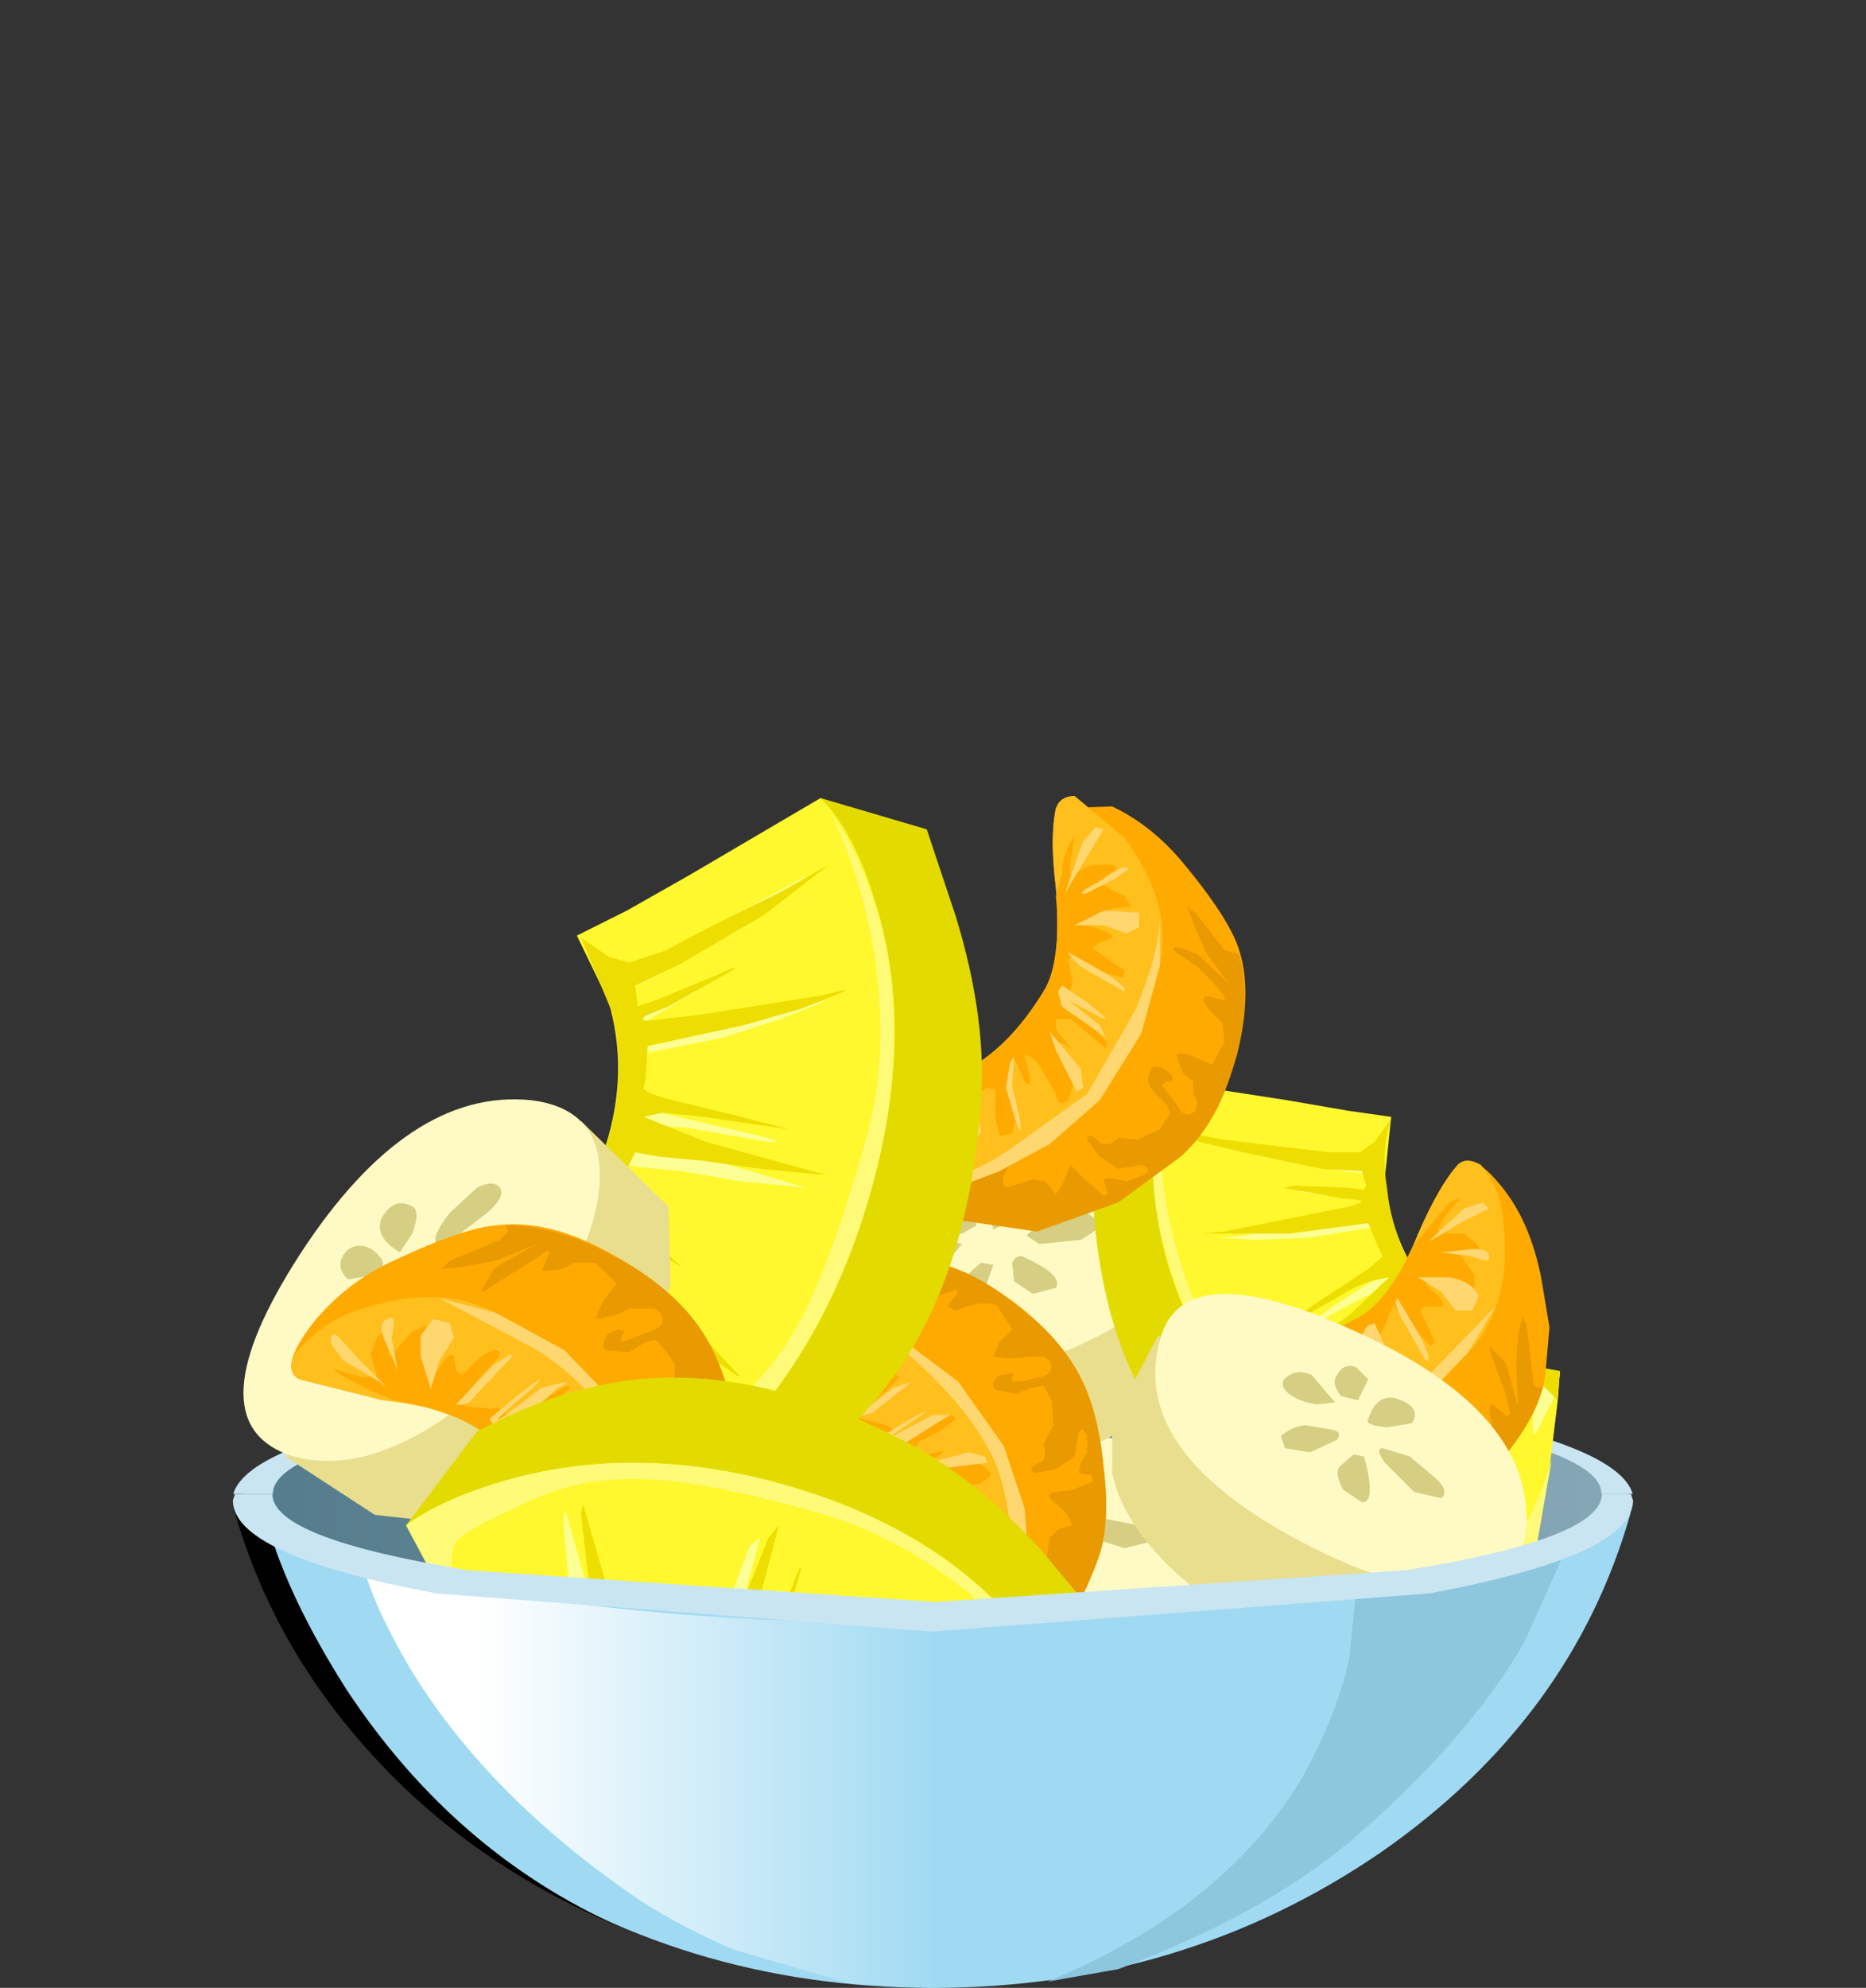 <?xml version="1.0" encoding="UTF-8" standalone="no"?>
<svg xmlns:xlink="http://www.w3.org/1999/xlink" height="47.7px" width="44.8px" xmlns="http://www.w3.org/2000/svg">
  <rect width="100%" height="100%" fill="#333333" stroke="none"/>
  <g transform="matrix(1.0, 0.0, 0.0, 1.0, 0.0, 0.0)">
    <use height="28.6" transform="matrix(1.0, 0.0, 0.0, 1.0, 5.6, 19.1)" width="33.6" xlink:href="#shape0"/>
    <use height="13.6" transform="matrix(0.75, 0.0, 0.0, 0.75, 8.7, 37.5)" width="23.65" xlink:href="#sprite0"/>
    <use height="13.45" transform="matrix(0.75, 0.0, 0.0, 0.75, 5.6, 36.15)" width="12.4" xlink:href="#sprite1"/>
    <use height="3.25" transform="matrix(0.999, 0.0, 0.0, 1.015, 5.591, 35.851)" width="33.65" xlink:href="#shape3"/>
  </g>
  <defs>
    <g id="shape0" transform="matrix(1.0, 0.0, 0.0, 1.0, -5.6, -19.1)">
      <path d="M34.25 33.9 Q39.15 34.8 39.15 36.15 39.15 37.4 34.25 38.35 L22.5 39.25 10.65 38.35 Q5.8 37.45 5.8 36.15 5.8 34.8 10.65 33.9 L22.5 33.0 34.25 33.9" fill="url(#gradient0)" fill-rule="evenodd" stroke="none"/>
      <path d="M39.2 35.85 L38.45 35.85 Q38.45 34.8 33.8 34.05 L22.5 33.3 11.25 34.05 Q6.55 34.8 6.55 35.85 L5.6 35.85 Q5.95 34.65 10.8 33.8 L22.4 32.95 34.05 33.8 Q38.85 34.65 39.2 35.85" fill="#c9e5f2" fill-rule="evenodd" stroke="none"/>
      <path d="M23.45 36.4 L29.85 37.65 29.2 40.25 27.75 41.25 23.25 41.55 Q21.2 41.1 20.25 39.95 L19.75 38.9 19.8 36.55 23.45 36.4" fill="#e8de8e" fill-rule="evenodd" stroke="none"/>
      <path d="M29.7 36.5 Q30.35 37.85 29.1 38.7 27.9 39.4 25.8 39.45 20.5 39.5 19.9 36.6 19.5 34.45 24.0 34.3 28.5 34.2 29.7 36.5" fill="#fffac4" fill-rule="evenodd" stroke="none"/>
      <path d="M27.6 37.0 L27.0 37.15 26.05 36.85 Q25.65 36.65 25.85 36.55 L26.55 36.45 27.35 36.6 Q27.75 36.75 27.6 37.0" fill="#d6ce83" fill-rule="evenodd" stroke="none"/>
      <path d="M25.5 36.95 Q26.4 37.7 25.95 37.95 L25.45 37.9 Q25.1 37.65 25.1 37.4 25.1 37.15 25.25 37.0 25.4 36.8 25.5 36.95" fill="#d6ce83" fill-rule="evenodd" stroke="none"/>
      <path d="M24.75 36.85 L24.3 37.4 23.7 37.6 23.55 37.35 23.65 37.2 24.0 36.9 Q24.25 36.75 24.55 36.7 24.85 36.65 24.75 36.85" fill="#d6ce83" fill-rule="evenodd" stroke="none"/>
      <path d="M24.3 36.1 L23.9 36.3 23.15 36.35 Q22.9 36.25 23.1 36.0 23.25 35.75 23.55 35.75 23.8 35.75 24.3 36.1" fill="#d6ce83" fill-rule="evenodd" stroke="none"/>
      <path d="M24.85 35.8 L24.4 35.85 Q24.0 35.75 24.05 35.45 24.1 35.15 24.4 35.1 L24.8 35.25 Q25.0 35.4 24.85 35.8" fill="#d6ce83" fill-rule="evenodd" stroke="none"/>
      <path d="M26.25 35.7 L25.7 36.05 Q25.2 36.25 25.2 36.05 25.2 35.4 25.6 35.35 26.2 35.25 26.25 35.7" fill="#d6ce83" fill-rule="evenodd" stroke="none"/>
      <path d="M22.45 30.45 L28.8 29.1 29.25 31.75 28.35 33.2 Q26.85 34.8 24.3 35.25 22.2 35.7 20.9 34.95 L19.95 34.2 19.15 32.0 22.45 30.45" fill="#e8de8e" fill-rule="evenodd" stroke="none"/>
      <path d="M28.2 28.1 Q29.35 29.1 28.5 30.3 27.7 31.5 25.75 32.35 20.9 34.5 19.2 32.05 18.0 30.25 22.1 28.35 26.25 26.4 28.2 28.1" fill="#fffac4" fill-rule="evenodd" stroke="none"/>
      <path d="M26.5 29.4 L25.95 29.75 24.95 29.85 24.65 29.65 Q24.75 29.5 25.25 29.25 L26.1 29.1 26.5 29.4" fill="#d6ce83" fill-rule="evenodd" stroke="none"/>
      <path d="M24.55 30.15 Q25.55 30.6 25.35 30.9 L24.8 31.05 24.35 30.75 24.3 30.3 Q24.4 30.1 24.55 30.15" fill="#d6ce83" fill-rule="evenodd" stroke="none"/>
      <path d="M23.85 30.35 L23.6 31.05 23.15 31.45 22.85 31.35 22.9 31.15 23.1 30.7 23.55 30.3 23.85 30.35" fill="#d6ce83" fill-rule="evenodd" stroke="none"/>
      <path d="M23.1 29.85 L22.8 30.2 22.1 30.55 Q21.85 30.55 21.9 30.25 L22.2 29.85 22.65 29.75 23.1 29.85" fill="#d6ce83" fill-rule="evenodd" stroke="none"/>
      <path d="M23.45 29.4 L23.1 29.6 Q22.7 29.65 22.6 29.35 22.5 29.1 22.8 28.95 L23.2 28.85 23.45 29.4" fill="#d6ce83" fill-rule="evenodd" stroke="none"/>
      <path d="M24.7 28.7 L24.4 29.25 23.85 29.5 Q23.65 28.85 24.0 28.65 L24.7 28.7" fill="#d6ce83" fill-rule="evenodd" stroke="none"/>
      <path d="M21.9 30.2 Q23.05 30.3 24.35 31.25 25.65 32.25 26.1 33.4 26.4 34.15 26.5 35.25 26.65 36.5 26.4 37.3 25.8 39.0 24.95 39.7 L23.1 39.8 Q22.55 39.45 22.2 37.3 21.95 36.1 21.15 34.9 20.65 34.2 18.95 33.65 L17.25 32.95 Q16.8 32.6 17.7 31.7 18.45 31.0 19.65 30.6 L21.9 30.2" fill="#ffaa00" fill-rule="evenodd" stroke="none"/>
      <path d="M25.2 32.65 L25.05 32.55 24.8 32.55 24.25 32.6 23.85 32.55 24.0 32.2 24.3 31.9 23.95 31.35 Q23.75 31.2 23.2 31.35 L22.95 31.45 22.75 31.35 23.0 31.0 22.95 30.95 22.5 31.1 Q22.3 31.15 21.6 31.55 21.3 31.7 21.45 31.5 L21.75 31.2 22.7 30.75 21.8 30.95 21.05 31.0 20.6 30.95 Q20.55 30.9 20.8 30.8 L21.95 30.55 22.2 30.25 Q23.3 30.4 24.45 31.35 25.65 32.25 26.1 33.4 26.4 34.15 26.5 35.25 26.65 36.5 26.4 37.3 25.8 39.0 24.95 39.7 L23.1 39.8 22.95 39.65 Q22.95 39.1 23.55 38.15 L24.3 37.1 Q24.45 36.9 24.75 37.45 L25.1 37.6 25.2 36.9 25.4 36.7 25.75 36.6 25.6 36.3 25.2 35.95 Q25.15 35.8 25.35 35.8 L25.75 35.75 26.25 35.55 26.2 35.4 25.9 35.35 25.95 35.1 26.1 34.85 26.1 34.45 26.0 34.3 25.9 34.35 25.8 34.95 25.35 35.25 24.85 35.35 Q24.6 35.25 25.05 35.05 L25.1 34.85 25.05 34.65 25.3 34.2 25.25 33.6 25.05 33.25 24.75 33.3 24.4 33.45 23.9 33.35 Q23.75 33.2 24.0 33.0 L24.35 32.95 24.3 33.05 24.3 33.15 24.55 33.15 24.9 33.05 Q25.35 33.0 25.2 32.65" fill="#e89a00" fill-rule="evenodd" stroke="none"/>
      <path d="M21.6 32.1 L23.0 33.15 24.1 34.7 24.6 36.2 24.7 37.6 24.65 39.1 Q24.45 39.8 23.85 40.05 L23.1 39.8 Q22.55 39.45 22.2 37.3 21.95 36.1 21.15 34.9 20.65 34.2 18.95 33.65 L17.25 32.95 Q17.0 32.75 17.1 32.4 17.6 31.9 18.5 31.65 20.4 31.2 21.6 32.1" fill="#ffbf1c" fill-rule="evenodd" stroke="none"/>
      <path d="M22.85 33.95 L22.95 34.05 22.55 34.35 22.05 34.6 21.9 34.9 22.05 34.95 22.7 34.8 22.5 34.95 Q22.3 35.05 22.4 35.1 L22.8 35.1 23.35 35.1 Q23.7 35.15 23.8 35.4 L23.55 35.6 22.75 35.7 Q22.25 35.85 22.4 35.9 23.2 36.1 23.0 36.2 L22.55 36.15 22.4 36.2 Q22.6 36.5 23.25 36.6 L23.7 36.7 24.0 36.95 Q24.15 37.2 23.95 37.25 L23.5 37.2 22.9 36.9 22.75 37.05 22.8 37.4 Q22.95 37.65 22.75 37.65 L22.65 37.55 22.8 37.75 23.35 38.4 23.55 38.8 Q23.1 38.9 23.05 38.55 L22.75 38.1 22.65 38.3 22.65 38.65 22.45 38.5 22.2 37.3 Q21.95 36.1 21.15 34.9 20.7 34.25 19.2 33.75 L18.7 33.45 17.95 32.8 18.9 33.15 18.8 32.6 19.0 32.25 Q19.2 32.1 19.2 32.4 L19.2 32.7 19.35 32.6 Q19.5 32.4 19.8 32.25 L20.1 32.2 19.95 32.6 19.95 33.15 20.1 33.35 20.4 33.0 20.6 32.95 20.65 33.3 20.75 33.4 21.45 32.95 21.6 33.05 21.3 33.35 20.8 33.75 Q20.55 34.0 20.7 34.05 L21.3 34.2 21.5 34.35 21.55 34.5 Q21.55 34.75 21.75 34.6 L22.4 34.2 22.85 33.95" fill="#ffaa00" fill-rule="evenodd" stroke="none"/>
      <path d="M21.6 32.1 L23.0 33.15 24.1 34.7 24.6 36.2 24.7 37.6 24.65 39.1 Q24.45 39.8 23.85 40.05 L23.2 39.85 24.1 39.35 Q24.55 38.8 24.3 37.0 24.15 35.55 23.8 34.9 23.35 34.0 22.4 33.05 21.3 31.95 20.45 31.65 21.15 31.75 21.6 32.1" fill="#ffd770" fill-rule="evenodd" stroke="none"/>
      <path d="M18.15 32.1 L18.6 32.7 19.1 33.45 18.9 33.25 18.2 32.65 18.0 32.25 Q18.0 32.0 18.15 32.1" fill="#ffd770" fill-rule="evenodd" stroke="none"/>
      <path d="M19.25 31.9 Q19.45 31.85 19.35 32.3 L19.35 33.1 19.2 32.6 Q19.1 31.95 19.25 31.9" fill="#ffd770" fill-rule="evenodd" stroke="none"/>
      <path d="M20.25 32.1 L20.6 32.2 20.65 32.55 20.25 33.0 20.0 33.5 20.0 33.6 19.9 32.85 Q19.95 32.25 20.25 32.1" fill="#ffd770" fill-rule="evenodd" stroke="none"/>
      <path d="M20.55 34.0 L21.45 33.3 21.9 33.15 20.95 33.9 20.55 34.0" fill="#ffd770" fill-rule="evenodd" stroke="none"/>
      <path d="M21.2 34.45 L21.85 34.05 22.25 33.85 22.2 33.9 Q21.1 34.65 21.55 34.4 L22.4 33.95 22.8 33.95 21.7 34.65 21.3 34.6 21.2 34.45" fill="#ffd770" fill-rule="evenodd" stroke="none"/>
      <path d="M22.1 35.15 L23.25 34.85 23.65 34.95 23.7 35.1 22.5 35.25 22.1 35.15" fill="#ffd770" fill-rule="evenodd" stroke="none"/>
      <path d="M22.35 36.2 L22.95 36.45 23.8 36.6 24.0 36.75 23.8 36.75 22.95 36.65 22.35 36.2" fill="#ffd770" fill-rule="evenodd" stroke="none"/>
      <path d="M22.7 37.55 L23.4 38.15 23.6 38.35 23.8 38.7 Q23.85 39.0 23.5 38.55 L22.8 37.9 22.65 37.65 Q22.5 37.45 22.7 37.55" fill="#ffd770" fill-rule="evenodd" stroke="none"/>
      <path d="M23.05 37.45 L23.65 37.65 23.85 37.85 Q23.85 38.0 23.65 37.95 L22.95 37.55 22.85 37.45 23.05 37.45" fill="#ffd770" fill-rule="evenodd" stroke="none"/>
      <path d="M34.15 38.75 Q32.2 38.4 30.75 37.4 28.5 36.0 27.05 32.65 26.4 31.1 26.25 28.95 L26.25 27.15 28.05 25.85 36.7 38.2 34.15 38.75" fill="#e3db00" fill-rule="evenodd" stroke="none"/>
      <path d="M36.6 32.75 L37.45 32.9 37.4 33.6 37.2 35.25 36.7 38.2 34.4 37.6 Q31.8 36.45 29.85 33.85 27.75 31.0 27.7 28.15 L28.05 25.85 28.95 26.1 30.9 26.4 32.35 26.65 33.4 26.8 33.25 28.25 Q33.35 30.0 34.65 31.4 35.55 32.4 36.6 32.75" fill="#fff82e" fill-rule="evenodd" stroke="none"/>
      <path d="M36.7 38.2 L34.4 37.6 Q31.8 36.45 29.85 33.85 28.1 31.4 27.75 28.95 27.55 27.4 27.9 26.15 27.75 27.6 28.05 29.15 28.45 31.15 29.4 32.55 30.9 34.7 31.95 35.6 32.95 36.5 34.3 36.9 L36.0 37.2 Q36.65 37.0 37.25 35.05 L36.7 38.2" fill="#fffa78" fill-rule="evenodd" stroke="none"/>
      <path d="M36.0 33.1 Q35.85 33.0 35.65 33.3 L34.65 35.0 33.95 36.0 33.8 36.15 34.65 34.2 35.25 32.6 34.25 33.75 Q34.05 33.95 34.2 33.65 L34.6 32.95 Q34.9 32.25 34.65 31.8 L34.2 31.35 33.8 31.55 Q32.6 32.1 32.0 32.55 L31.1 33.0 Q30.45 33.3 30.85 33.1 L32.85 31.65 33.8 30.75 33.45 30.8 32.7 31.15 31.2 31.95 32.0 31.35 33.3 30.5 33.65 30.2 33.55 30.05 33.3 29.4 31.4 29.7 30.15 29.75 29.3 29.7 29.25 29.7 29.85 29.65 32.1 29.2 32.85 29.05 33.15 28.95 33.1 28.85 32.65 28.8 31.25 28.6 Q31.05 28.5 31.55 28.5 L32.8 28.65 33.2 28.65 33.2 28.5 33.15 28.2 32.2 28.1 30.3 27.75 29.25 27.45 28.75 27.25 29.8 27.45 32.3 27.75 33.25 27.65 Q33.15 29.75 34.65 31.4 35.9 32.75 37.25 32.9 L37.45 32.95 37.4 33.35 36.95 34.25 Q36.8 34.6 36.8 34.15 L36.85 33.45 36.6 33.8 36.0 35.25 Q35.5 36.15 35.7 35.3 L36.0 33.35 36.0 33.1" fill="#fbff94" fill-rule="evenodd" stroke="none"/>
      <path d="M36.15 33.75 L35.55 35.2 Q35.0 36.05 35.25 35.25 L35.6 33.3 35.55 33.0 Q35.4 32.95 35.2 33.25 L34.2 34.95 Q33.0 36.8 33.35 36.05 L34.2 34.1 34.8 32.5 33.8 33.6 Q33.6 33.85 33.75 33.55 L34.15 32.85 Q34.45 32.15 34.2 31.75 L33.75 31.25 33.35 31.5 Q32.15 32.0 31.55 32.45 L30.65 32.95 Q30.15 33.15 30.4 33.0 L32.4 31.55 33.35 30.65 Q32.7 30.75 32.25 31.05 L30.75 31.9 31.55 31.3 32.85 30.45 33.2 30.15 33.1 29.95 32.85 29.35 30.95 29.6 28.85 29.6 29.4 29.55 31.65 29.1 32.4 28.95 32.7 28.85 32.65 28.8 32.2 28.75 30.8 28.5 31.1 28.45 32.35 28.5 32.75 28.55 32.8 28.45 32.7 28.1 31.75 28.05 29.85 27.65 28.8 27.4 28.3 27.15 29.4 27.35 31.9 27.65 32.65 27.65 33.0 27.4 33.4 26.85 Q33.15 27.6 33.3 28.5 33.45 30.1 34.65 31.4 35.55 32.4 36.6 32.75 L37.45 32.9 37.4 33.6 37.05 33.25 36.5 34.2 Q36.35 34.5 36.35 34.05 L36.4 33.35 36.15 33.75" fill="#eddd00" fill-rule="evenodd" stroke="none"/>
      <path d="M36.15 28.6 Q36.75 29.4 37.0 30.65 L37.2 31.85 37.1 33.0 Q36.95 34.1 35.8 35.25 34.65 36.45 33.45 36.75 L31.55 36.9 29.5 36.5 Q27.9 35.7 27.3 34.8 26.75 33.9 27.45 33.0 27.75 32.55 30.05 32.35 31.3 32.3 32.55 31.65 33.4 31.2 34.05 29.6 34.55 28.45 35.0 27.95 35.4 27.6 36.15 28.6" fill="#ffaa00" fill-rule="evenodd" stroke="none"/>
      <path d="M36.45 32.0 L36.55 31.6 36.65 31.8 36.8 33.0 Q36.8 33.4 37.05 33.25 36.75 34.35 35.7 35.4 34.6 36.45 33.45 36.75 L31.55 36.9 29.5 36.5 Q27.9 35.7 27.3 34.8 26.75 33.9 27.45 33.0 L27.6 32.85 Q28.2 32.85 29.05 33.6 L29.95 34.5 Q30.25 34.65 29.6 34.9 29.35 35.1 29.4 35.25 L30.05 35.4 30.3 35.6 30.3 36.0 30.6 35.85 31.0 35.55 31.15 35.7 31.1 36.1 31.3 36.6 31.45 36.6 31.5 36.3 Q31.55 36.15 31.95 36.6 L32.4 36.6 32.55 36.55 32.5 36.4 31.95 36.2 31.7 35.75 31.65 35.25 Q31.8 35.1 31.95 35.45 32.0 35.7 32.35 35.55 L32.7 35.85 33.3 35.85 33.7 35.7 33.75 35.45 33.6 35.05 Q33.55 34.8 33.75 34.6 L33.95 34.55 34.1 34.7 34.2 34.95 34.1 35.1 33.9 34.95 Q33.75 35.15 33.9 35.55 33.9 36.0 34.3 35.9 L34.45 35.55 34.45 34.95 Q34.4 34.7 34.5 34.55 34.6 34.5 34.9 34.8 L35.15 35.15 Q35.3 35.25 35.7 34.85 35.95 34.65 35.8 34.1 35.7 33.7 35.85 33.7 L36.2 34.0 36.25 33.9 36.15 33.45 35.8 32.5 Q35.7 32.2 35.85 32.4 L36.15 32.7 36.45 33.75 36.4 32.75 36.45 32.0" fill="#e89a00" fill-rule="evenodd" stroke="none"/>
      <path d="M35.0 27.95 Q35.2 27.75 35.55 27.95 36.05 28.5 36.1 29.4 36.3 31.35 35.25 32.45 L34.05 33.7 Q33.3 34.3 32.4 34.55 L30.9 34.85 29.45 34.8 27.95 34.6 Q27.3 34.35 27.1 33.65 27.2 33.3 27.45 33.0 27.75 32.55 30.05 32.35 31.3 32.3 32.55 31.65 33.4 31.2 34.05 29.6 34.55 28.45 35.0 27.95" fill="#ffbf1c" fill-rule="evenodd" stroke="none"/>
      <path d="M34.35 29.4 L34.8 28.85 35.05 28.75 34.65 29.25 Q34.4 29.7 34.65 29.6 L35.15 29.6 35.45 29.85 Q35.65 30.05 35.25 30.0 L35.0 30.0 35.1 30.15 35.4 30.6 35.4 30.9 35.25 30.9 Q35.1 30.75 35.0 30.75 L34.2 30.8 Q34.8 31.3 34.6 31.35 L34.2 31.35 34.1 31.45 34.45 32.2 34.35 32.3 34.05 32.0 33.45 31.3 33.25 31.8 33.1 32.1 32.9 32.1 32.8 32.1 Q32.7 32.1 32.75 32.3 L33.15 33.0 33.3 33.45 33.15 33.55 32.95 33.05 32.75 32.55 32.5 32.4 32.4 32.55 32.4 33.2 Q32.3 32.65 32.2 32.85 L32.2 33.25 32.1 33.8 31.7 34.2 Q31.4 34.25 31.55 33.9 L31.55 33.15 31.4 32.75 31.2 33.15 31.05 33.3 31.15 32.85 31.1 32.7 Q30.8 32.85 30.6 33.45 L30.45 33.9 30.15 34.2 29.85 34.1 30.0 33.7 30.35 33.1 30.25 32.95 29.85 33.0 29.65 33.0 29.65 32.85 29.55 32.9 28.85 33.35 28.4 33.5 Q28.3 33.15 28.65 33.0 L29.25 32.85 29.25 32.75 29.0 32.7 28.65 32.65 Q28.55 32.6 28.8 32.45 L30.05 32.35 Q31.3 32.3 32.55 31.65 33.3 31.3 33.95 29.85 L34.35 29.4" fill="#ffaa00" fill-rule="evenodd" stroke="none"/>
      <path d="M27.95 34.6 Q27.3 34.35 27.1 33.65 L27.4 33.05 Q27.35 33.45 27.75 33.95 28.25 34.5 30.1 34.5 L32.25 34.25 Q33.25 33.9 34.2 33.1 L35.9 31.35 35.25 32.45 34.05 33.7 Q33.3 34.3 32.4 34.55 L30.9 34.85 29.45 34.8 27.95 34.6" fill="#ffd770" fill-rule="evenodd" stroke="none"/>
      <path d="M35.75 29.0 L35.05 29.35 34.3 29.8 34.5 29.6 35.15 29.0 35.6 28.85 35.75 29.0" fill="#ffd770" fill-rule="evenodd" stroke="none"/>
      <path d="M35.75 30.15 Q35.8 30.35 35.35 30.15 L34.6 30.05 35.1 30.0 Q35.75 29.9 35.75 30.15" fill="#ffd770" fill-rule="evenodd" stroke="none"/>
      <path d="M35.5 31.1 L35.35 31.45 34.95 31.45 34.6 31.0 34.05 30.65 34.8 30.65 Q35.35 30.75 35.5 31.1" fill="#ffd770" fill-rule="evenodd" stroke="none"/>
      <path d="M33.55 31.15 L34.15 32.15 34.3 32.55 Q34.3 32.75 34.2 32.6 L33.6 31.55 33.5 31.25 33.55 31.15" fill="#ffd770" fill-rule="evenodd" stroke="none"/>
      <path d="M33.0 31.75 L33.3 32.4 33.5 32.85 33.45 32.85 33.15 32.3 33.0 32.1 33.3 33.0 33.35 33.35 Q33.3 33.6 33.3 33.35 L33.0 32.8 32.7 32.2 Q32.7 31.95 32.85 31.8 L33.0 31.75" fill="#ffd770" fill-rule="evenodd" stroke="none"/>
      <path d="M32.15 32.55 L32.25 32.9 32.35 33.7 32.2 34.1 Q32.05 34.35 32.05 34.1 L32.1 33.0 32.15 32.55" fill="#ffd770" fill-rule="evenodd" stroke="none"/>
      <path d="M31.15 32.65 L30.75 33.2 30.5 34.05 30.4 34.2 30.4 34.05 30.6 33.2 30.95 32.7 Q31.4 32.4 31.15 32.65" fill="#ffd770" fill-rule="evenodd" stroke="none"/>
      <path d="M29.7 32.85 L29.05 33.45 28.5 33.8 Q28.25 33.8 28.65 33.45 L29.4 32.9 Q30.0 32.5 29.7 32.85" fill="#ffd770" fill-rule="evenodd" stroke="none"/>
      <path d="M29.8 33.15 L29.55 33.75 29.25 33.9 Q29.1 33.9 29.25 33.75 L29.7 33.05 Q29.75 32.9 29.85 33.0 L29.8 33.15" fill="#ffd770" fill-rule="evenodd" stroke="none"/>
      <path d="M29.7 22.65 Q30.1 23.7 29.7 25.3 29.25 26.85 28.35 27.75 L26.85 28.85 24.9 29.55 22.15 29.15 Q21.15 28.65 21.3 27.5 21.4 26.95 23.25 25.65 24.25 25.1 25.05 23.8 25.5 23.1 25.35 21.3 25.2 20.1 25.35 19.4 L26.7 19.35 Q27.65 19.8 28.4 20.7 29.4 21.9 29.7 22.65" fill="#ffaa00" fill-rule="evenodd" stroke="none"/>
      <path d="M29.4 22.8 L29.75 22.9 Q30.05 24.0 29.65 25.45 29.25 26.95 28.35 27.75 L26.85 28.85 24.9 29.55 22.15 29.15 Q21.15 28.65 21.3 27.5 L21.4 27.3 Q21.9 27.05 23.05 27.3 L24.3 27.6 24.35 27.8 24.15 28.1 Q24.0 28.35 24.15 28.5 L24.8 28.3 25.1 28.35 25.35 28.65 25.5 28.45 25.7 27.95 26.1 28.35 26.5 28.7 26.6 28.65 26.5 28.35 Q26.45 28.2 27.05 28.35 L27.45 28.2 Q27.7 28.05 27.4 27.95 L26.85 28.05 26.4 27.75 26.1 27.35 Q26.1 27.1 26.45 27.45 L26.65 27.45 26.85 27.3 27.3 27.35 27.85 27.1 28.1 26.7 28.0 26.5 27.7 26.2 Q27.5 25.95 27.6 25.75 27.65 25.5 27.95 25.65 L28.15 25.8 28.15 25.95 28.0 25.95 27.9 26.05 28.25 26.5 Q28.45 26.9 28.7 26.65 L28.75 26.45 28.65 26.25 28.65 25.95 28.4 25.75 28.25 25.35 Q28.25 25.2 28.65 25.35 L29.1 25.55 29.4 25.0 29.35 24.55 29.1 24.3 Q28.8 24.0 28.95 23.9 L29.4 24.0 29.4 23.9 29.1 23.55 28.75 23.2 28.3 22.9 Q27.9 22.55 28.75 22.9 L29.5 23.6 28.95 22.85 28.65 22.15 28.5 21.75 28.7 21.9 29.4 22.8" fill="#e89a00" fill-rule="evenodd" stroke="none"/>
      <path d="M27.0 20.1 Q28.15 21.65 27.85 23.15 L27.4 24.8 26.4 26.4 25.2 27.45 24.0 28.1 22.55 28.65 Q21.85 28.8 21.35 28.3 21.25 27.95 21.3 27.5 21.4 26.95 23.25 25.65 24.25 25.1 25.05 23.8 25.5 23.1 25.35 21.3 25.2 20.1 25.35 19.4 25.45 19.1 25.8 19.1 L27.0 20.1" fill="#ffbf1c" fill-rule="evenodd" stroke="none"/>
      <path d="M26.7 20.75 Q26.95 20.9 26.6 21.05 L26.35 21.15 26.5 21.25 27.0 21.5 27.15 21.75 26.7 21.8 26.25 22.0 Q25.9 22.2 26.1 22.2 26.8 22.4 26.7 22.5 L26.35 22.65 Q26.15 22.75 26.3 22.8 L27.0 23.3 26.95 23.45 26.55 23.35 Q25.65 22.8 25.65 23.05 L25.75 23.6 25.6 24.0 Q25.3 24.0 25.6 24.25 L26.25 24.65 26.6 25.05 26.55 25.15 25.7 24.45 25.35 24.45 25.35 24.7 25.75 25.2 25.55 25.05 25.35 25.0 25.55 25.35 25.8 25.9 25.65 26.4 Q25.4 26.6 25.35 26.25 L24.95 25.55 Q24.6 25.2 24.6 25.35 24.85 26.2 24.6 25.95 L24.45 25.6 24.35 25.45 Q24.15 25.7 24.3 26.4 L24.4 26.8 24.3 27.2 24.0 27.25 23.9 26.85 23.9 26.15 23.7 26.1 23.4 26.3 23.25 26.4 23.15 26.35 Q23.35 26.05 23.1 26.4 L22.75 27.15 22.4 27.5 Q22.15 27.15 22.4 26.95 L22.8 26.5 22.55 26.5 22.2 26.65 22.25 26.4 23.25 25.65 Q24.25 25.1 25.05 23.8 25.5 23.1 25.35 21.5 L25.5 20.95 Q25.5 20.5 25.8 20.05 L25.7 20.7 Q25.65 21.15 25.8 21.0 26.0 20.8 26.3 20.75 L26.7 20.75" fill="#ffaa00" fill-rule="evenodd" stroke="none"/>
      <path d="M27.85 21.9 L27.85 23.15 27.4 24.8 26.4 26.4 25.2 27.45 24.0 28.1 22.55 28.65 Q21.85 28.8 21.35 28.3 L21.3 27.6 22.1 28.2 Q22.95 28.5 24.35 27.5 L26.1 26.25 27.25 24.25 Q27.85 22.85 27.85 21.9" fill="#ffd770" fill-rule="evenodd" stroke="none"/>
      <path d="M26.5 19.9 L26.1 20.55 25.65 21.3 Q25.5 21.6 25.7 21.05 L26.0 20.2 26.3 19.85 26.5 19.9" fill="#ffd770" fill-rule="evenodd" stroke="none"/>
      <path d="M27.1 20.85 L26.75 21.1 26.05 21.45 Q25.8 21.45 26.4 21.15 27.0 20.7 27.1 20.85" fill="#ffd770" fill-rule="evenodd" stroke="none"/>
      <path d="M25.8 22.2 L26.5 21.85 27.35 21.9 27.35 22.25 27.05 22.4 26.5 22.2 25.9 22.2 25.8 22.2" fill="#ffd770" fill-rule="evenodd" stroke="none"/>
      <path d="M25.65 22.85 L26.7 23.45 27.0 23.7 27.0 23.8 25.95 23.2 25.7 22.95 25.65 22.85" fill="#ffd770" fill-rule="evenodd" stroke="none"/>
      <path d="M25.5 23.65 L26.1 24.05 Q26.8 24.6 26.4 24.4 L25.65 24.0 26.4 24.6 26.55 24.9 25.5 24.15 25.4 23.8 25.5 23.65" fill="#ffd770" fill-rule="evenodd" stroke="none"/>
      <path d="M25.2 24.75 L25.95 25.65 26.0 26.1 25.85 26.2 25.35 25.2 25.2 24.75" fill="#ffd770" fill-rule="evenodd" stroke="none"/>
      <path d="M24.35 25.35 L24.3 26.05 24.5 26.9 24.5 27.15 24.4 26.95 24.15 26.1 24.25 25.5 24.35 25.35" fill="#ffd770" fill-rule="evenodd" stroke="none"/>
      <path d="M23.25 26.25 L22.95 27.15 22.65 27.7 Q22.5 27.8 22.65 27.35 L22.95 26.5 23.15 26.2 Q23.25 26.05 23.25 26.25" fill="#ffd770" fill-rule="evenodd" stroke="none"/>
      <path d="M23.45 26.5 L23.55 27.15 23.4 27.4 Q23.25 27.55 23.25 27.3 L23.3 26.45 23.4 26.35 23.45 26.5" fill="#ffd770" fill-rule="evenodd" stroke="none"/>
      <path d="M19.7 19.15 L22.25 19.9 22.95 22.0 Q23.7 24.45 23.55 26.45 23.25 30.75 21.25 33.3 19.95 35.0 17.85 36.25 L14.7 36.65 19.7 19.15" fill="#e3db00" fill-rule="evenodd" stroke="none"/>
      <path d="M20.8 28.95 Q19.65 32.7 17.1 35.05 15.8 36.25 14.7 36.65 L12.9 33.5 12.0 31.8 11.7 31.0 Q12.15 30.9 12.6 30.45 13.65 29.6 14.3 28.15 15.2 26.0 14.6 24.0 L13.85 22.45 15.05 21.85 16.55 21.0 19.7 19.15 Q20.5 19.95 21.0 21.6 22.05 24.85 20.8 28.95" fill="#fff82e" fill-rule="evenodd" stroke="none"/>
      <path d="M21.25 22.6 Q21.85 25.5 20.8 28.95 19.65 32.7 17.1 35.05 15.8 36.25 14.7 36.65 L12.9 33.5 12.75 33.35 Q14.25 35.25 15.05 35.25 L16.95 34.2 Q18.3 33.3 19.15 31.8 19.95 30.35 20.8 27.3 21.35 25.35 21.0 22.95 20.7 21.1 19.95 19.5 20.85 20.8 21.25 22.6" fill="#fffa78" fill-rule="evenodd" stroke="none"/>
      <path d="M19.4 21.0 L17.85 22.25 16.8 22.85 15.8 23.4 14.75 23.9 14.8 24.3 14.85 24.45 15.3 24.25 16.7 23.65 17.1 23.55 15.6 24.45 15.05 24.65 Q14.85 24.75 15.05 24.75 L16.35 24.6 19.15 24.2 19.8 24.0 19.75 24.05 18.75 24.45 17.35 24.9 15.1 25.35 15.0 26.15 14.95 26.4 15.45 26.6 17.35 27.05 Q19.15 27.45 18.45 27.4 L16.4 27.05 15.45 27.0 15.0 27.1 16.5 27.65 19.35 28.5 17.8 28.35 16.35 28.1 15.3 28.0 14.75 27.9 14.65 28.1 14.45 28.65 Q14.35 29.2 15.0 29.85 L15.7 30.5 Q16.05 30.75 15.7 30.6 L14.1 29.75 14.5 30.3 15.4 31.3 17.2 33.15 Q17.8 33.75 15.75 32.25 L13.95 30.75 Q13.6 30.5 13.5 30.6 13.35 30.7 13.5 30.9 L14.65 33.0 Q15.2 33.8 14.35 33.05 L13.0 31.65 12.75 31.35 Q12.6 31.2 12.6 31.35 13.35 32.85 12.8 32.3 L11.9 31.5 11.7 31.05 11.85 30.9 Q13.35 30.3 14.3 28.15 15.4 25.55 14.4 23.35 L15.5 23.1 19.4 21.0" fill="#fbff94" fill-rule="evenodd" stroke="none"/>
      <path d="M18.75 21.4 L19.9 20.75 18.35 21.95 16.3 23.15 15.25 23.65 15.3 24.05 15.3 24.15 15.75 24.0 17.2 23.4 Q17.85 23.1 17.55 23.3 L16.05 24.15 15.55 24.35 Q15.35 24.45 15.5 24.5 L16.8 24.35 19.65 23.9 20.3 23.75 20.25 23.8 19.25 24.2 17.85 24.6 15.55 25.1 15.5 25.9 15.45 26.1 Q15.45 26.2 15.95 26.35 L17.8 26.8 18.95 27.1 16.9 26.8 15.9 26.7 15.45 26.8 16.95 27.4 19.85 28.2 18.3 28.05 16.85 27.85 15.8 27.75 15.25 27.65 15.15 27.85 14.9 28.35 Q14.85 28.85 15.45 29.6 L16.2 30.25 Q16.5 30.5 16.2 30.3 L14.55 29.45 Q15.15 30.35 15.9 31.05 L17.65 32.9 Q18.15 33.4 16.25 31.95 L14.4 30.45 Q14.1 30.2 13.95 30.3 13.8 30.4 13.95 30.65 L15.15 32.7 15.35 33.15 14.8 32.8 13.5 31.4 13.1 31.05 Q13.8 32.55 13.3 32.05 L12.3 31.2 12.0 31.75 11.7 31.0 Q12.15 30.9 12.6 30.45 13.65 29.6 14.3 28.15 15.15 26.2 14.7 24.3 L13.95 22.5 14.6 22.95 15.1 23.1 16.0 22.8 Q16.8 22.35 18.75 21.4" fill="#eddd00" fill-rule="evenodd" stroke="none"/>
      <path d="M8.9 31.7 L13.95 26.9 16.05 28.95 16.1 30.75 Q15.75 32.9 13.65 34.8 12.0 36.35 10.35 36.5 L9.0 36.35 6.85 34.95 8.9 31.7" fill="#e8de8e" fill-rule="evenodd" stroke="none"/>
      <path d="M12.75 26.4 Q14.4 26.6 14.4 28.2 14.4 29.6 13.2 31.45 11.9 33.3 10.25 34.3 8.4 35.4 6.9 34.9 4.65 34.05 7.2 30.1 9.8 26.1 12.75 26.4" fill="#fffac4" fill-rule="evenodd" stroke="none"/>
      <path d="M12.0 28.5 Q12.15 28.7 11.7 29.1 L10.85 29.75 Q10.45 30.0 10.45 29.75 10.45 29.55 10.8 29.1 L11.45 28.5 Q11.85 28.3 12.0 28.5" fill="#d6ce83" fill-rule="evenodd" stroke="none"/>
      <path d="M10.65 30.25 Q11.9 30.05 11.9 30.45 L11.5 30.9 10.85 30.9 10.55 30.5 10.65 30.25" fill="#d6ce83" fill-rule="evenodd" stroke="none"/>
      <path d="M10.1 30.85 L10.35 31.55 10.2 32.15 9.85 32.25 9.65 31.55 Q9.65 31.2 9.8 30.95 9.95 30.65 10.1 30.85" fill="#d6ce83" fill-rule="evenodd" stroke="none"/>
      <path d="M9.15 30.8 L9.1 31.3 8.65 31.95 8.25 31.85 Q8.1 31.55 8.3 31.3 8.5 31.05 9.15 30.8" fill="#d6ce83" fill-rule="evenodd" stroke="none"/>
      <path d="M9.15 30.2 Q9.3 30.4 8.95 30.6 L8.35 30.7 Q8.1 30.45 8.2 30.2 8.3 29.95 8.55 29.9 8.9 29.85 9.15 30.2" fill="#d6ce83" fill-rule="evenodd" stroke="none"/>
      <path d="M9.9 28.95 Q10.1 29.05 9.9 29.6 L9.6 30.05 Q9.0 29.7 9.15 29.25 9.45 28.7 9.9 28.95" fill="#d6ce83" fill-rule="evenodd" stroke="none"/>
      <path d="M31.15 33.55 L36.3 37.55 34.55 39.6 32.85 39.8 Q30.75 39.75 28.65 38.1 27.0 36.75 26.7 35.35 L26.7 34.15 27.8 32.05 31.15 33.55" fill="#e8de8e" fill-rule="evenodd" stroke="none"/>
      <path d="M35.1 38.1 Q33.75 38.2 31.85 37.3 27.05 35.0 27.85 32.15 28.4 30.05 32.55 31.95 36.65 33.8 36.65 36.45 36.65 37.95 35.1 38.1" fill="#fffac4" fill-rule="evenodd" stroke="none"/>
      <path d="M34.6 35.95 L33.95 35.8 33.25 35.1 Q33.0 34.75 33.2 34.75 L33.85 34.95 34.5 35.5 Q34.8 35.8 34.6 35.95" fill="#d6ce83" fill-rule="evenodd" stroke="none"/>
      <path d="M32.75 34.95 Q33.05 36.05 32.7 36.05 L32.25 35.75 Q32.05 35.4 32.15 35.2 L32.5 34.9 32.75 34.95" fill="#d6ce83" fill-rule="evenodd" stroke="none"/>
      <path d="M32.1 34.55 L31.45 34.85 30.85 34.75 30.75 34.45 30.9 34.35 Q31.15 34.2 31.35 34.2 L31.95 34.3 Q32.25 34.35 32.1 34.55" fill="#d6ce83" fill-rule="evenodd" stroke="none"/>
      <path d="M32.05 33.65 L31.6 33.7 Q31.05 33.6 30.85 33.35 30.7 33.15 30.95 33.0 31.2 32.85 31.5 33.0 L32.05 33.65" fill="#d6ce83" fill-rule="evenodd" stroke="none"/>
      <path d="M32.6 33.6 L32.2 33.5 Q31.95 33.2 32.1 33.0 32.25 32.7 32.55 32.8 L32.85 33.1 32.6 33.6" fill="#d6ce83" fill-rule="evenodd" stroke="none"/>
      <path d="M33.9 34.15 L33.3 34.25 Q32.75 34.2 32.85 34.05 33.05 33.45 33.5 33.55 34.15 33.75 33.9 34.15" fill="#d6ce83" fill-rule="evenodd" stroke="none"/>
      <path d="M11.8 34.55 Q11.1 33.8 9.2 33.6 L7.2 33.1 Q6.65 32.85 7.55 31.7 8.35 30.75 9.45 30.25 11.15 29.45 11.95 29.4 13.2 29.25 14.7 30.1 16.25 30.95 16.95 32.1 17.4 32.85 17.65 34.05 18.0 35.35 17.85 36.25 17.4 38.15 16.65 39.05 15.85 39.9 14.65 39.45 14.0 39.2 13.25 36.9 12.85 35.75 11.8 34.55" fill="#ffaa00" fill-rule="evenodd" stroke="none"/>
      <path d="M13.15 30.0 L12.7 30.3 11.75 30.9 Q11.5 31.1 11.6 30.9 L11.85 30.45 12.25 30.2 12.9 29.85 11.9 30.25 11.1 30.4 10.6 30.45 10.8 30.25 11.4 30.0 12.0 29.75 12.2 29.55 12.15 29.4 Q13.4 29.4 14.85 30.2 16.3 31.0 16.95 32.1 17.4 32.85 17.65 34.05 18.0 35.35 17.85 36.25 17.4 38.15 16.65 39.05 15.85 39.9 14.65 39.45 L14.45 39.35 Q14.35 38.7 14.9 37.6 L15.6 36.4 15.85 36.35 16.1 36.65 Q16.25 36.9 16.5 36.75 L16.5 36.05 Q16.45 35.85 16.65 35.75 L17.0 35.55 16.8 35.3 16.35 35.0 Q16.25 34.85 16.5 34.8 L16.95 34.7 17.4 34.35 Q17.55 34.2 17.35 34.2 L17.0 34.25 Q16.85 34.2 17.2 33.7 L17.1 33.25 16.95 33.05 16.85 33.2 16.8 33.85 16.4 34.2 15.9 34.4 Q15.65 34.35 16.05 34.05 L16.05 33.85 15.95 33.6 16.2 33.15 16.2 32.75 16.05 32.5 15.75 32.15 15.5 32.2 15.1 32.45 14.55 32.4 Q14.4 32.3 14.6 32.0 L14.85 31.9 15.0 31.95 14.9 32.1 14.95 32.2 15.6 31.95 Q16.05 31.8 15.85 31.5 L15.7 31.4 15.4 31.4 15.1 31.4 14.8 31.55 14.35 31.65 Q14.25 31.65 14.5 31.2 L14.8 30.8 14.3 30.3 13.8 30.3 13.5 30.45 13.0 30.5 13.2 30.05 13.15 30.0" fill="#e89a00" fill-rule="evenodd" stroke="none"/>
      <path d="M11.8 34.55 Q11.1 33.8 9.2 33.6 L7.2 33.1 Q6.9 32.95 7.05 32.55 7.5 31.9 8.4 31.5 10.45 30.75 11.9 31.5 L13.55 32.4 14.95 33.85 15.75 35.35 16.05 36.85 16.2 38.45 Q16.1 39.25 15.45 39.6 L14.65 39.45 Q14.0 39.2 13.25 36.9 12.85 35.75 11.8 34.55" fill="#ffbf1c" fill-rule="evenodd" stroke="none"/>
      <path d="M9.5 32.4 L9.9 31.95 10.25 31.8 10.15 32.25 10.2 32.85 Q10.3 33.25 10.4 33.05 10.8 32.35 10.9 32.55 L10.95 32.9 11.1 33.0 Q11.55 32.5 11.85 32.4 12.2 32.4 11.7 32.85 10.95 33.65 11.2 33.75 L11.8 33.8 Q12.15 33.75 12.15 34.05 12.15 34.35 12.45 34.15 L13.05 33.6 13.5 33.3 Q13.75 33.2 13.65 33.35 L12.7 34.05 12.6 34.4 Q12.6 34.6 12.8 34.5 13.45 34.1 13.5 34.2 L13.25 34.4 Q13.05 34.5 13.15 34.55 L13.6 34.5 14.2 34.35 14.7 34.65 Q14.85 34.95 14.5 34.95 L13.65 35.15 13.3 35.4 13.8 35.45 13.95 35.6 13.5 35.7 Q13.3 35.65 13.35 35.75 13.5 36.0 14.3 36.05 L14.8 36.05 Q15.0 36.05 15.15 36.3 L15.15 36.6 14.7 36.6 13.95 36.4 13.85 36.6 13.95 36.95 Q14.15 37.2 13.95 37.2 L13.85 37.15 13.95 37.3 14.7 37.9 14.95 38.3 Q14.55 38.55 14.4 38.15 L14.0 37.65 13.95 37.7 13.95 37.95 13.95 38.3 13.75 38.2 13.25 36.9 Q12.85 35.75 11.8 34.55 11.15 33.9 9.45 33.6 L8.85 33.35 8.2 33.0 8.0 32.85 8.7 33.05 9.05 33.0 8.9 32.5 9.05 32.1 Q9.25 31.8 9.3 32.25 L9.35 32.55 9.5 32.4" fill="#ffaa00" fill-rule="evenodd" stroke="none"/>
      <path d="M11.9 31.5 L13.55 32.4 14.95 33.85 15.75 35.35 16.05 36.85 16.2 38.45 Q16.1 39.25 15.45 39.6 L14.75 39.5 15.6 38.85 Q16.1 38.1 15.55 36.3 15.1 34.75 14.65 34.1 14.05 33.15 12.9 32.4 L10.55 31.15 11.9 31.5" fill="#ffd770" fill-rule="evenodd" stroke="none"/>
      <path d="M8.1 32.05 L8.65 32.65 9.3 33.3 9.1 33.15 8.25 32.65 7.95 32.25 Q7.9 31.95 8.1 32.05" fill="#ffd770" fill-rule="evenodd" stroke="none"/>
      <path d="M9.3 31.65 Q9.55 31.5 9.4 32.1 L9.55 32.9 9.35 32.4 Q9.0 31.75 9.3 31.65" fill="#ffd770" fill-rule="evenodd" stroke="none"/>
      <path d="M10.1 32.05 L10.4 31.65 10.8 31.75 10.9 32.1 10.55 32.65 10.35 33.3 10.35 33.35 10.1 32.55 10.1 32.05" fill="#ffd770" fill-rule="evenodd" stroke="none"/>
      <path d="M10.95 33.7 L11.85 32.75 12.25 32.5 12.3 32.55 11.4 33.5 Q11.25 33.75 10.95 33.7" fill="#ffd770" fill-rule="evenodd" stroke="none"/>
      <path d="M11.75 34.05 L12.4 33.5 Q13.25 32.85 12.8 33.3 11.55 34.35 12.15 33.95 L13.0 33.3 Q13.95 33.05 13.4 33.3 L12.9 33.75 12.3 34.2 11.85 34.2 11.75 34.05" fill="#ffd770" fill-rule="evenodd" stroke="none"/>
      <path d="M12.85 34.7 L14.0 34.2 14.5 34.2 Q14.8 34.3 14.55 34.35 L13.35 34.65 13.05 34.7 12.85 34.7" fill="#ffd770" fill-rule="evenodd" stroke="none"/>
      <path d="M13.25 35.75 L13.95 35.95 14.9 35.95 Q15.35 35.95 14.95 36.1 L14.0 36.15 Q13.55 36.15 13.25 35.75" fill="#ffd770" fill-rule="evenodd" stroke="none"/>
      <path d="M13.85 37.15 L14.7 37.65 15.25 38.15 Q15.3 38.4 14.85 38.05 L14.05 37.45 13.8 37.2 Q13.65 37.05 13.85 37.15" fill="#ffd770" fill-rule="evenodd" stroke="none"/>
      <path d="M14.2 36.95 L14.85 37.05 15.15 37.3 Q15.2 37.45 14.95 37.4 L14.1 37.1 14.0 37.0 14.2 36.95" fill="#ffd770" fill-rule="evenodd" stroke="none"/>
      <path d="M25.65 41.1 L9.75 36.6 11.45 34.35 Q13.4 33.3 15.3 33.1 18.3 32.8 21.75 34.6 23.4 35.45 25.0 37.2 L26.25 38.7 25.65 41.1" fill="#e3db00" fill-rule="evenodd" stroke="none"/>
      <path d="M12.05 35.55 Q15.1 34.65 18.55 35.55 22.3 36.55 24.35 38.9 25.4 40.1 25.65 41.1 24.15 41.75 22.8 42.6 L21.45 43.35 20.4 44.0 Q20.2 43.35 19.55 42.65 18.25 41.25 16.2 40.95 L13.6 41.15 12.75 41.6 11.3 39.5 9.75 36.6 Q10.55 36.0 12.05 35.55" fill="#fff82e" fill-rule="evenodd" stroke="none"/>
      <path d="M18.55 35.55 Q21.75 36.4 23.7 38.25 25.0 39.45 25.5 40.7 L23.35 38.3 Q21.65 36.9 19.8 36.35 17.05 35.55 15.55 35.5 14.0 35.4 12.65 36.05 11.1 36.75 10.95 37.0 10.6 37.6 11.4 39.65 L11.3 39.5 9.75 36.6 Q10.55 36.0 12.05 35.55 15.1 34.65 18.55 35.55" fill="#fffa78" fill-rule="evenodd" stroke="none"/>
      <path d="M18.25 36.9 L17.55 39.5 17.3 40.95 17.55 40.65 18.0 39.85 18.7 38.1 18.45 39.15 17.9 40.8 17.85 41.3 18.05 41.35 18.7 41.7 20.1 40.15 21.1 39.25 21.9 38.7 21.95 38.65 21.5 39.1 19.85 41.1 19.15 42.0 Q19.1 42.15 19.25 42.05 L19.65 41.75 21.0 40.95 Q21.25 40.9 21.1 41.0 L20.8 41.25 19.65 42.05 19.3 42.3 19.35 42.4 19.65 42.6 20.55 42.0 21.45 41.55 22.4 41.0 Q23.05 40.6 24.1 40.4 L23.05 40.95 20.7 42.45 Q20.05 42.85 19.95 43.2 18.55 41.3 16.2 40.95 14.25 40.65 12.9 41.5 L12.75 41.6 12.45 41.25 12.2 40.15 Q12.15 39.75 12.45 40.15 L12.9 40.75 12.8 40.3 12.35 38.6 Q12.15 37.55 12.55 38.4 L13.65 40.25 13.85 40.45 13.95 40.05 13.65 37.9 Q13.45 35.95 13.6 36.35 L14.25 38.6 Q14.4 39.6 14.85 40.35 L14.9 38.7 Q14.95 38.4 15.0 38.75 L15.15 39.6 Q15.35 40.4 15.85 40.65 L16.55 40.7 16.75 40.2 17.6 38.15 18.0 37.1 18.25 36.9" fill="#fbff94" fill-rule="evenodd" stroke="none"/>
      <path d="M18.7 36.6 L18.0 39.25 17.75 40.7 18.0 40.4 18.45 39.6 19.1 37.85 Q19.45 37.05 18.85 38.9 L18.35 40.55 18.3 41.05 18.45 41.1 19.15 41.45 20.55 39.9 21.55 39.0 22.3 38.45 22.35 38.4 21.9 38.85 20.3 40.8 19.8 41.45 19.6 41.75 19.7 41.8 20.1 41.5 21.45 40.75 21.2 41.0 20.1 41.8 19.75 42.05 19.8 42.15 20.1 42.4 21.0 41.8 22.85 40.8 Q23.5 40.35 24.5 40.15 L23.45 40.75 21.15 42.2 Q20.3 42.65 20.4 43.2 L20.4 43.95 19.35 42.45 Q18.1 41.25 16.2 40.95 L13.6 41.15 12.75 41.6 12.3 41.0 12.85 41.05 12.65 39.9 Q12.6 39.45 12.9 39.9 L13.35 40.5 13.2 40.05 12.75 38.35 Q12.6 37.35 13.0 38.15 L14.05 40.05 14.3 40.2 14.4 39.75 14.1 37.65 13.95 36.3 14.0 36.1 14.65 38.35 15.25 40.1 15.3 39.6 15.3 38.45 Q15.35 38.1 15.4 38.55 L15.6 39.35 Q15.85 40.2 16.3 40.35 L17.0 40.5 17.2 40.0 18.05 37.9 18.45 36.9 18.7 36.6" fill="#eddd00" fill-rule="evenodd" stroke="none"/>
      <path d="M39.0 36.3 L39.15 36.3 Q37.75 41.25 33.15 44.45 28.4 47.7 22.4 47.7 16.35 47.7 11.6 44.4 7.0 41.15 5.65 36.15 L5.95 36.2 Q7.35 37.45 11.95 38.2 L22.5 39.0 32.9 38.25 Q37.4 37.5 39.0 36.3" fill="#a0daf2" fill-rule="evenodd" stroke="none"/>
      <path d="M37.65 37.05 L36.6 39.4 Q35.25 41.75 32.4 44.2 30.3 45.95 26.85 47.25 L25.15 47.55 Q29.5 45.75 31.35 42.5 32.15 41.0 32.4 39.75 L32.55 38.25 37.65 37.05" fill="#8cc7de" fill-rule="evenodd" stroke="none"/>
    </g>
    <linearGradient gradientTransform="matrix(0.02, 0.0, 0.0, -0.02, 22.5, 36.15)" gradientUnits="userSpaceOnUse" id="gradient0" spreadMethod="pad" x1="-819.2" x2="819.2">
      <stop offset="0.0" stop-color="#557c8c"/>
      <stop offset="1.0" stop-color="#86a7b5"/>
    </linearGradient>
    <g id="sprite0" transform="matrix(1.0, 0.0, 0.0, 1.0, 0.0, 0.0)">
      <use height="12.2" transform="matrix(1.116, 0.0, 0.0, 1.115, 0.0, 0.0)" width="21.2" xlink:href="#shape1"/>
    </g>
    <g id="shape1" transform="matrix(1.0, 0.0, 0.0, 1.0, 0.0, 0.0)">
      <path d="M2.3 0.55 Q8.2 1.75 16.5 1.75 L21.2 1.65 18.4 12.1 16.35 12.2 13.9 12.05 10.65 11.1 Q8.8 10.3 7.55 9.4 3.5 6.55 1.35 3.0 0.3 1.2 0.0 0.0 L2.3 0.55" fill="url(#gradient1)" fill-rule="evenodd" stroke="none"/>
    </g>
    <linearGradient gradientTransform="matrix(0.008, 0.0, 0.0, -0.008, 9.9, 6.1)" gradientUnits="userSpaceOnUse" id="gradient1" spreadMethod="pad" x1="-819.2" x2="819.2">
      <stop offset="0.0" stop-color="#ffffff"/>
      <stop offset="1.0" stop-color="#a0daf2"/>
    </linearGradient>
    <g id="sprite1" transform="matrix(1.0, 0.0, 0.0, 1.0, 0.0, 0.0)">
      <use height="12.1" transform="matrix(1.112, 0.0, 0.0, 1.112, 0.0, 0.0)" width="11.15" xlink:href="#shape2"/>
    </g>
    <g id="shape2" transform="matrix(1.0, 0.0, 0.0, 1.0, 0.0, 0.0)">
      <path d="M11.15 12.1 Q6.95 10.35 4.05 7.2 1.1 4.0 0.0 0.0 L0.35 0.1 1.0 0.55 Q1.6 2.65 3.25 5.25 6.35 9.95 11.15 12.1" fill="#000000" fill-rule="evenodd" stroke="none"/>
    </g>
    <g id="shape3" transform="matrix(1.0, 0.0, 0.0, 1.0, -5.9, -35.85)">
      <path d="M38.8 35.85 L39.5 35.85 39.55 36.0 Q39.55 37.3 34.65 38.2 L22.7 39.1 10.8 38.2 Q5.9 37.3 5.9 36.0 L5.95 35.85 6.85 35.85 Q6.85 36.9 11.55 37.65 L22.8 38.4 34.1 37.65 Q38.8 36.9 38.8 35.85" fill="#c9e5f2" fill-rule="evenodd" stroke="none"/>
    </g>
  </defs>
</svg>
